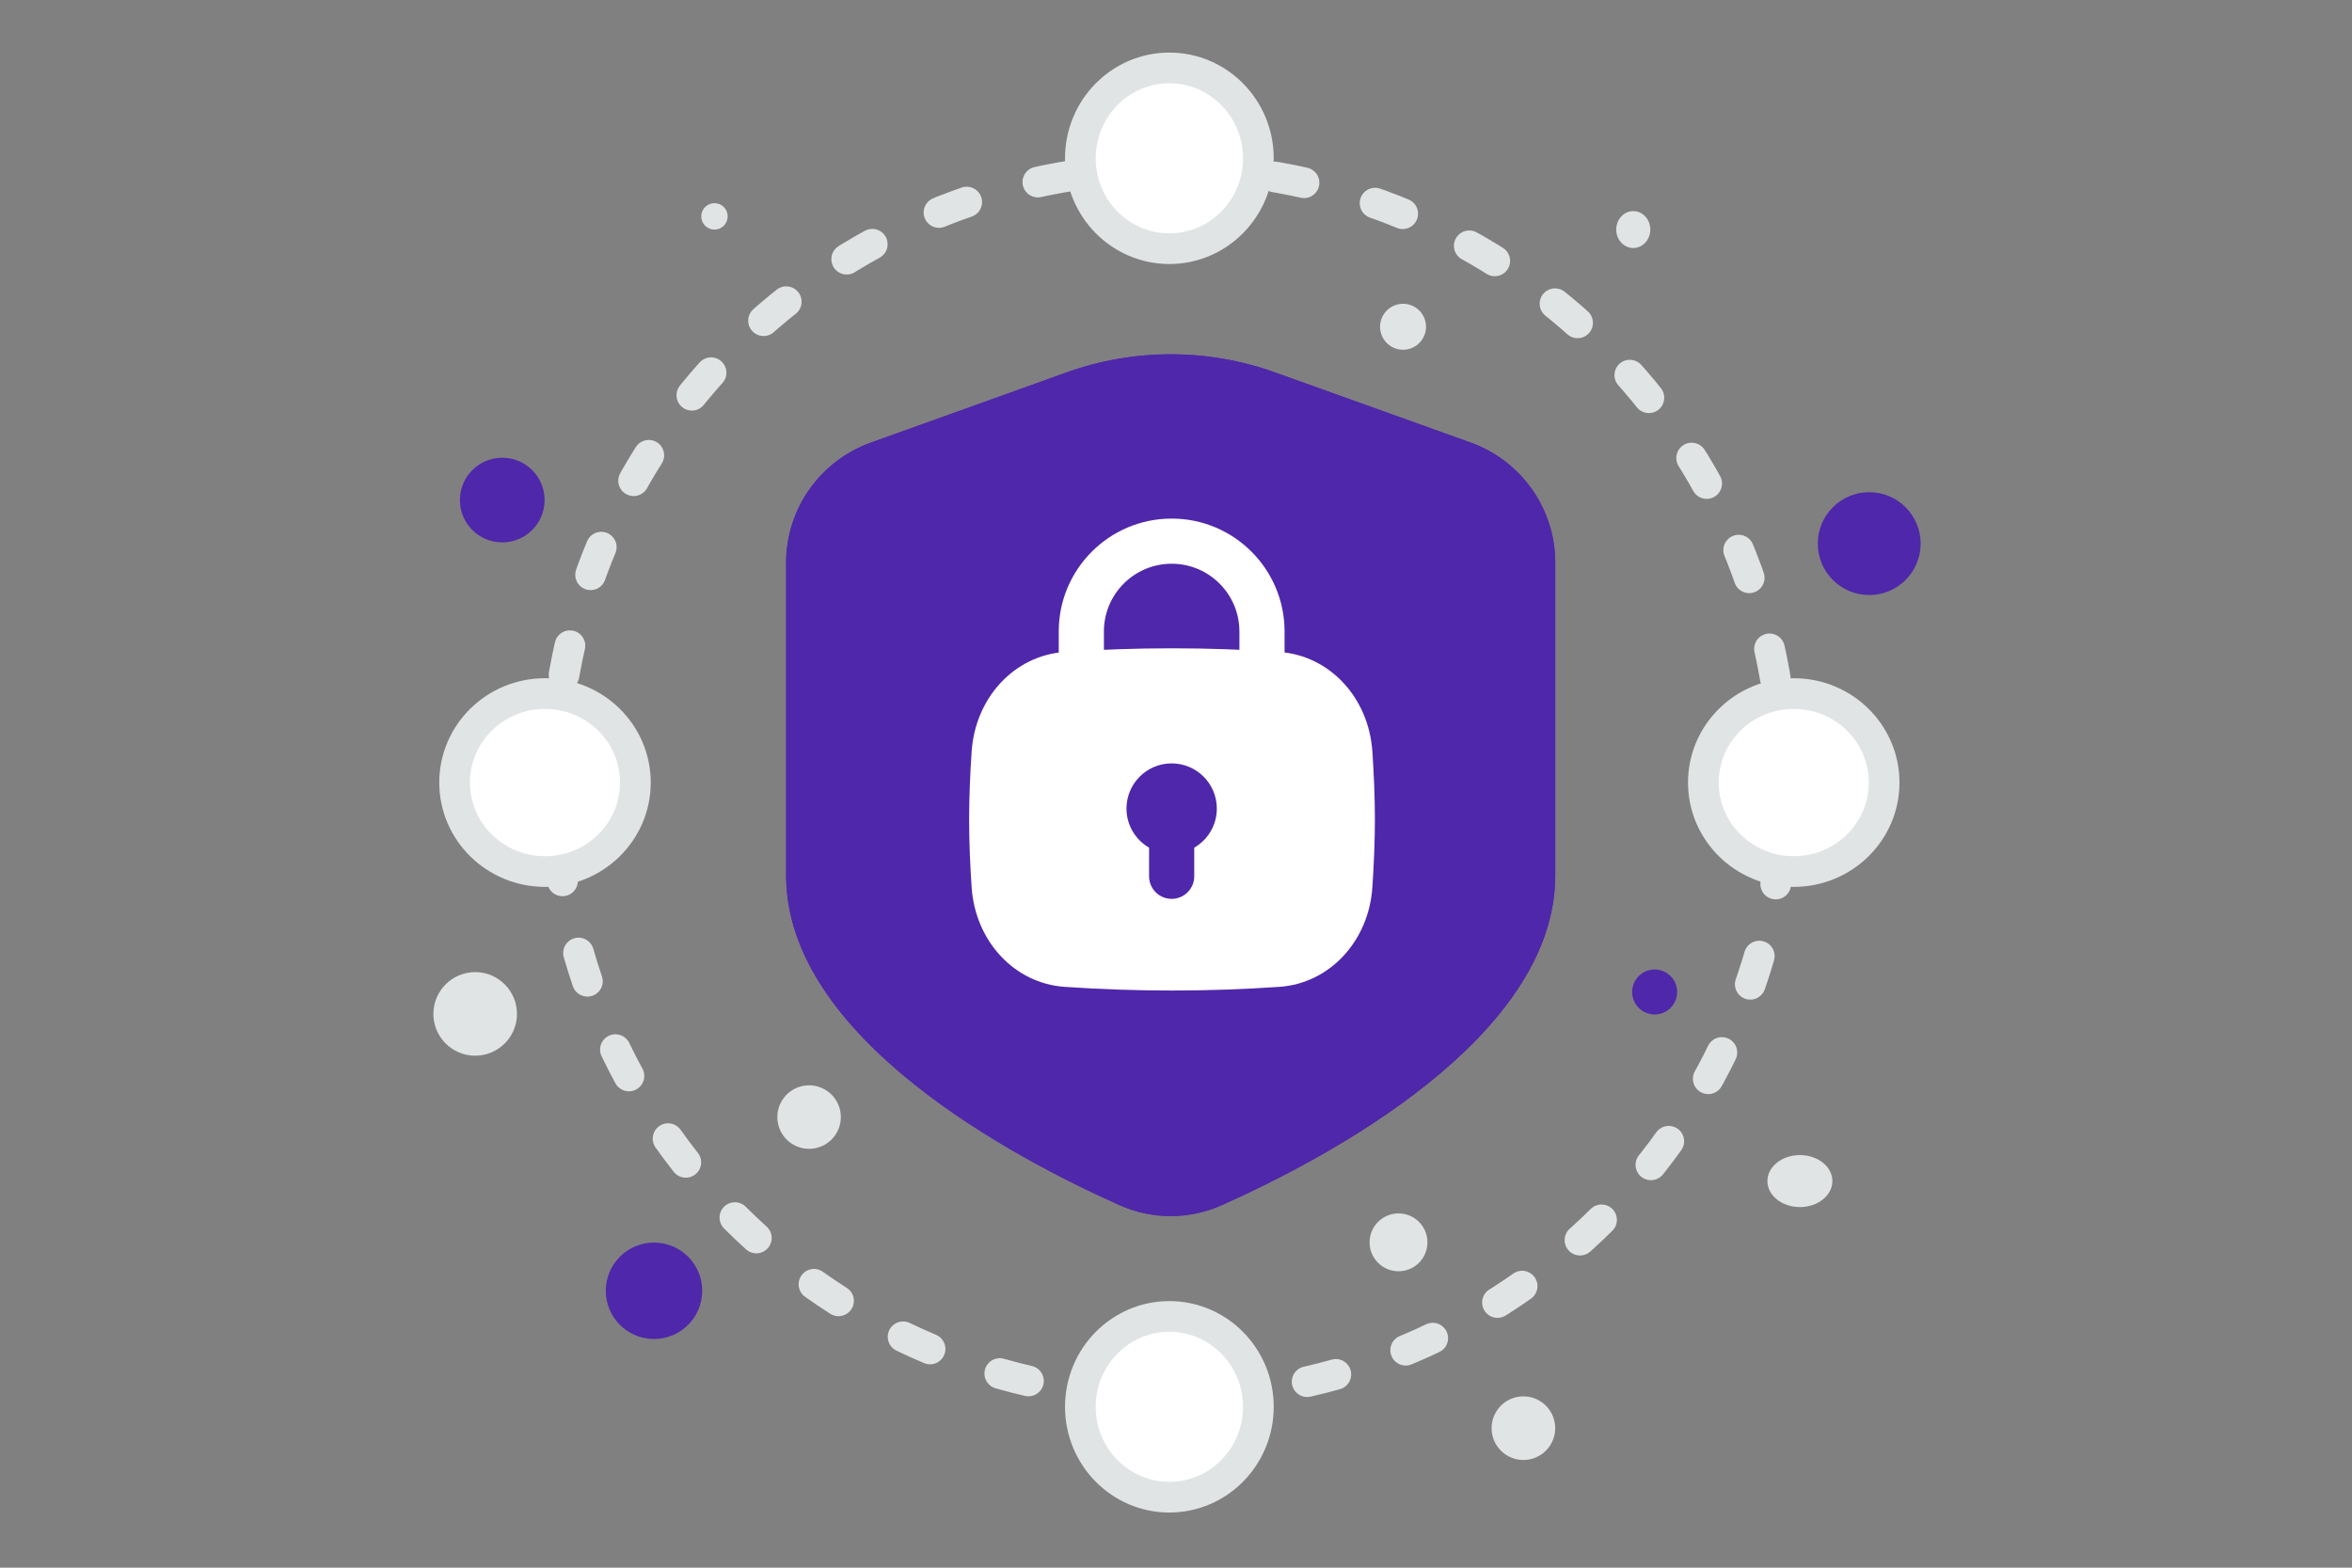 <svg width="900" height="600" viewBox="0 0 900 600" fill="none" xmlns="http://www.w3.org/2000/svg">
<rect x="0" y="0" width="900" height="600" fill="#808080" stroke="none"/>
<g clip-path="url(#clip0_1235_30011)">
<path d="M447.711 64.312H447.22C317.461 64.312 212.271 169.503 212.271 299.261V299.753C212.271 429.511 317.461 534.701 447.22 534.701H447.711C577.47 534.701 682.66 429.511 682.66 299.753V299.261C682.66 169.503 577.47 64.312 447.711 64.312Z" stroke="#E1E4E5" stroke-width="11.747" stroke-linecap="round" stroke-linejoin="bevel" stroke-dasharray="11.32 28.31"/>
<path d="M208.545 333.559C227.647 333.559 243.132 318.312 243.132 299.504C243.132 280.696 227.647 265.449 208.545 265.449C189.443 265.449 173.958 280.696 173.958 299.504C173.958 318.312 189.443 333.559 208.545 333.559Z" fill="white" stroke="#E1E4E5" stroke-width="11.747"/>
<path d="M413.409 60.587C413.409 79.689 428.656 95.174 447.464 95.174C466.272 95.174 481.519 79.689 481.519 60.587C481.519 41.485 466.272 26 447.464 26C428.656 26 413.409 41.485 413.409 60.587Z" fill="white" stroke="#E1E4E5" stroke-width="11.747"/>
<path d="M686.384 333.559C705.486 333.559 720.971 318.312 720.971 299.504C720.971 280.696 705.486 265.449 686.384 265.449C667.282 265.449 651.797 280.696 651.797 299.504C651.797 318.312 667.282 333.559 686.384 333.559Z" fill="white" stroke="#E1E4E5" stroke-width="11.747"/>
<path d="M413.409 538.427C413.409 557.529 428.656 573.014 447.464 573.014C466.272 573.014 481.519 557.529 481.519 538.427C481.519 519.325 466.272 503.84 447.464 503.84C428.656 503.84 413.409 519.325 413.409 538.427Z" fill="white" stroke="#E1E4E5" stroke-width="11.747"/>
<path fill-rule="evenodd" clip-rule="evenodd" d="M595.117 335.054V215.341C595.121 194.738 582.152 176.346 562.694 169.361L487.892 142.535C462.11 133.291 433.917 133.291 408.135 142.535L333.235 169.41C313.794 176.388 300.829 194.756 300.813 215.341V335.054C300.813 397.256 388.172 443.285 428.344 461.218C434.513 463.991 441.2 465.425 447.965 465.425C454.729 465.425 461.416 463.991 467.585 461.218C507.757 443.285 595.117 397.159 595.117 335.054Z" fill="#4F27AA"/>
<path fill-rule="evenodd" clip-rule="evenodd" d="M595.117 335.054V215.341C595.121 194.738 582.152 176.346 562.694 169.361L487.892 142.535C462.11 133.291 433.917 133.291 408.135 142.535L333.235 169.41C313.794 176.388 300.829 194.756 300.813 215.341V335.054C300.813 397.256 388.172 443.285 428.344 461.218C434.513 463.991 441.2 465.425 447.965 465.425C454.729 465.425 461.416 463.991 467.585 461.218C507.757 443.285 595.117 397.159 595.117 335.054Z" fill="#4F27AA"/>
<path d="M386.681 258.688H509.208V365.371H386.681V258.688Z" fill="white"/>
<path fill-rule="evenodd" clip-rule="evenodd" d="M448.472 266.837C433.182 266.837 419.561 267.441 408.433 268.208C397.877 268.936 389.761 277.67 389.003 289.037C388.464 297.124 388.089 305.644 388.089 313.614C388.089 321.585 388.464 330.105 389.003 338.191C389.761 349.558 397.877 358.293 408.433 359.021C435.095 360.849 461.85 360.849 488.512 359.021C499.067 358.293 507.184 349.558 507.941 338.191C508.48 330.105 508.855 321.585 508.855 313.614C508.855 305.644 508.48 297.124 507.941 289.037C507.184 277.67 499.067 268.936 488.512 268.208C475.185 267.294 461.83 266.837 448.472 266.837ZM407.339 249.535C388.208 250.854 373.178 266.953 371.796 287.689C371.238 296.058 370.837 305.054 370.837 313.614C370.837 322.175 371.238 331.171 371.796 339.54C373.178 360.276 388.208 376.375 407.339 377.694C434.729 379.573 462.216 379.573 489.606 377.694C508.737 376.375 523.767 360.276 525.149 339.54C525.706 331.171 526.108 322.175 526.108 313.614C526.108 305.054 525.706 296.058 525.149 287.689C523.767 266.953 508.737 250.854 489.606 249.535C462.216 247.655 434.729 247.655 407.339 249.535Z" fill="white"/>
<path fill-rule="evenodd" clip-rule="evenodd" d="M405.131 241.686C405.131 217.824 424.475 198.48 448.337 198.48C472.199 198.48 491.543 217.824 491.543 241.686V276.25C491.561 277.396 491.35 278.534 490.923 279.598C490.497 280.661 489.863 281.63 489.059 282.446C488.255 283.263 487.297 283.911 486.24 284.353C485.183 284.796 484.048 285.024 482.902 285.024C481.756 285.024 480.622 284.796 479.565 284.353C478.508 283.911 477.549 283.263 476.745 282.446C475.941 281.63 475.307 280.661 474.881 279.598C474.454 278.534 474.244 277.396 474.261 276.25V241.686C474.261 227.368 462.654 215.762 448.337 215.762C434.02 215.762 422.414 227.368 422.414 241.686V276.25C422.426 277.393 422.212 278.527 421.783 279.586C421.354 280.645 420.72 281.609 419.916 282.421C419.113 283.234 418.156 283.879 417.101 284.319C416.047 284.759 414.915 284.985 413.773 284.985C412.63 284.985 411.499 284.759 410.444 284.319C409.389 283.879 408.433 283.234 407.629 282.421C406.825 281.609 406.191 280.645 405.762 279.586C405.333 278.527 405.119 277.393 405.131 276.25V241.686Z" fill="white"/>
<path fill-rule="evenodd" clip-rule="evenodd" d="M456.979 324.425C462.144 321.437 465.62 315.852 465.62 309.455C465.62 299.91 457.882 292.172 448.338 292.172C438.793 292.172 431.055 299.91 431.055 309.455C431.055 315.852 434.531 321.437 439.696 324.425V335.378C439.696 336.513 439.919 337.637 440.354 338.685C440.788 339.734 441.424 340.686 442.227 341.489C443.029 342.291 443.982 342.928 445.031 343.362C446.079 343.796 447.203 344.019 448.338 344.019C449.473 344.019 450.596 343.796 451.645 343.361C452.693 342.927 453.646 342.291 454.448 341.488C455.251 340.686 455.887 339.733 456.321 338.685C456.756 337.636 456.979 336.513 456.979 335.378V324.425Z" fill="#4F27AA"/>
<path d="M715.267 188.376C704.397 188.376 695.586 197.188 695.586 208.057C695.586 218.927 704.397 227.738 715.267 227.738C726.136 227.738 734.948 218.927 734.948 208.057C734.948 197.188 726.136 188.376 715.267 188.376Z" fill="#4F27AA"/>
<path d="M192.189 175.182C183.241 175.182 175.987 182.436 175.987 191.384C175.987 200.332 183.241 207.586 192.189 207.586C201.137 207.586 208.391 200.332 208.391 191.384C208.391 182.436 201.137 175.182 192.189 175.182Z" fill="#4F27AA"/>
<path d="M250.254 512.476C240.064 512.476 231.803 504.215 231.803 494.025C231.803 483.835 240.064 475.574 250.254 475.574C260.444 475.574 268.705 483.835 268.705 494.025C268.705 504.215 260.444 512.476 250.254 512.476Z" fill="#4F27AA"/>
<path d="M633.158 388.269C628.402 388.269 624.547 384.414 624.547 379.658C624.547 374.902 628.402 371.047 633.158 371.047C637.914 371.047 641.769 374.902 641.769 379.658C641.769 384.414 637.914 388.269 633.158 388.269Z" fill="#4F27AA"/>
<path d="M535.148 486.552C529.034 486.552 524.077 481.596 524.077 475.481C524.077 469.367 529.034 464.41 535.148 464.41C541.262 464.41 546.219 469.367 546.219 475.481C546.219 481.596 541.262 486.552 535.148 486.552Z" fill="#E1E4E5"/>
<path d="M181.829 404.045C172.997 404.045 165.838 396.885 165.838 388.054C165.838 379.222 172.997 372.062 181.829 372.062C190.661 372.062 197.82 379.222 197.82 388.054C197.82 396.885 190.661 404.045 181.829 404.045Z" fill="#E1E4E5"/>
<path d="M582.931 558.776C576.209 558.776 570.76 553.326 570.76 546.605C570.76 539.883 576.209 534.434 582.931 534.434C589.653 534.434 595.102 539.883 595.102 546.605C595.102 553.326 589.653 558.776 582.931 558.776Z" fill="#E1E4E5"/>
<path d="M624.974 94.919C621.375 94.919 618.458 91.758 618.458 87.86C618.458 83.961 621.375 80.801 624.974 80.801C628.573 80.801 631.49 83.961 631.49 87.86C631.49 91.758 628.573 94.919 624.974 94.919Z" fill="#E1E4E5"/>
<path d="M321.341 424.392C323.078 430.875 319.231 437.537 312.749 439.274C306.267 441.011 299.604 437.164 297.867 430.682C296.13 424.2 299.977 417.537 306.459 415.8C312.941 414.064 319.604 417.91 321.341 424.392Z" fill="#E1E4E5"/>
<path d="M273.395 87.872C270.602 87.872 268.338 85.608 268.338 82.815C268.338 80.022 270.602 77.758 273.395 77.758C276.188 77.758 278.452 80.022 278.452 82.815C278.452 85.608 276.188 87.872 273.395 87.872Z" fill="#E1E4E5"/>
<path d="M688.738 461.98C681.871 461.98 676.304 457.527 676.304 452.033C676.304 446.539 681.871 442.086 688.738 442.086C695.605 442.086 701.172 446.539 701.172 452.033C701.172 457.527 695.605 461.98 688.738 461.98Z" fill="#E1E4E5"/>
<path d="M545.377 122.787C546.634 127.479 543.849 132.302 539.157 133.56C534.464 134.817 529.641 132.032 528.384 127.34C527.127 122.648 529.911 117.824 534.604 116.567C539.296 115.31 544.119 118.095 545.377 122.787Z" fill="#E1E4E5"/>
</g>
<defs>
<clipPath id="clip0_1235_30011">
<rect width="900" height="600" fill="white"/>
</clipPath>
</defs>
</svg>
